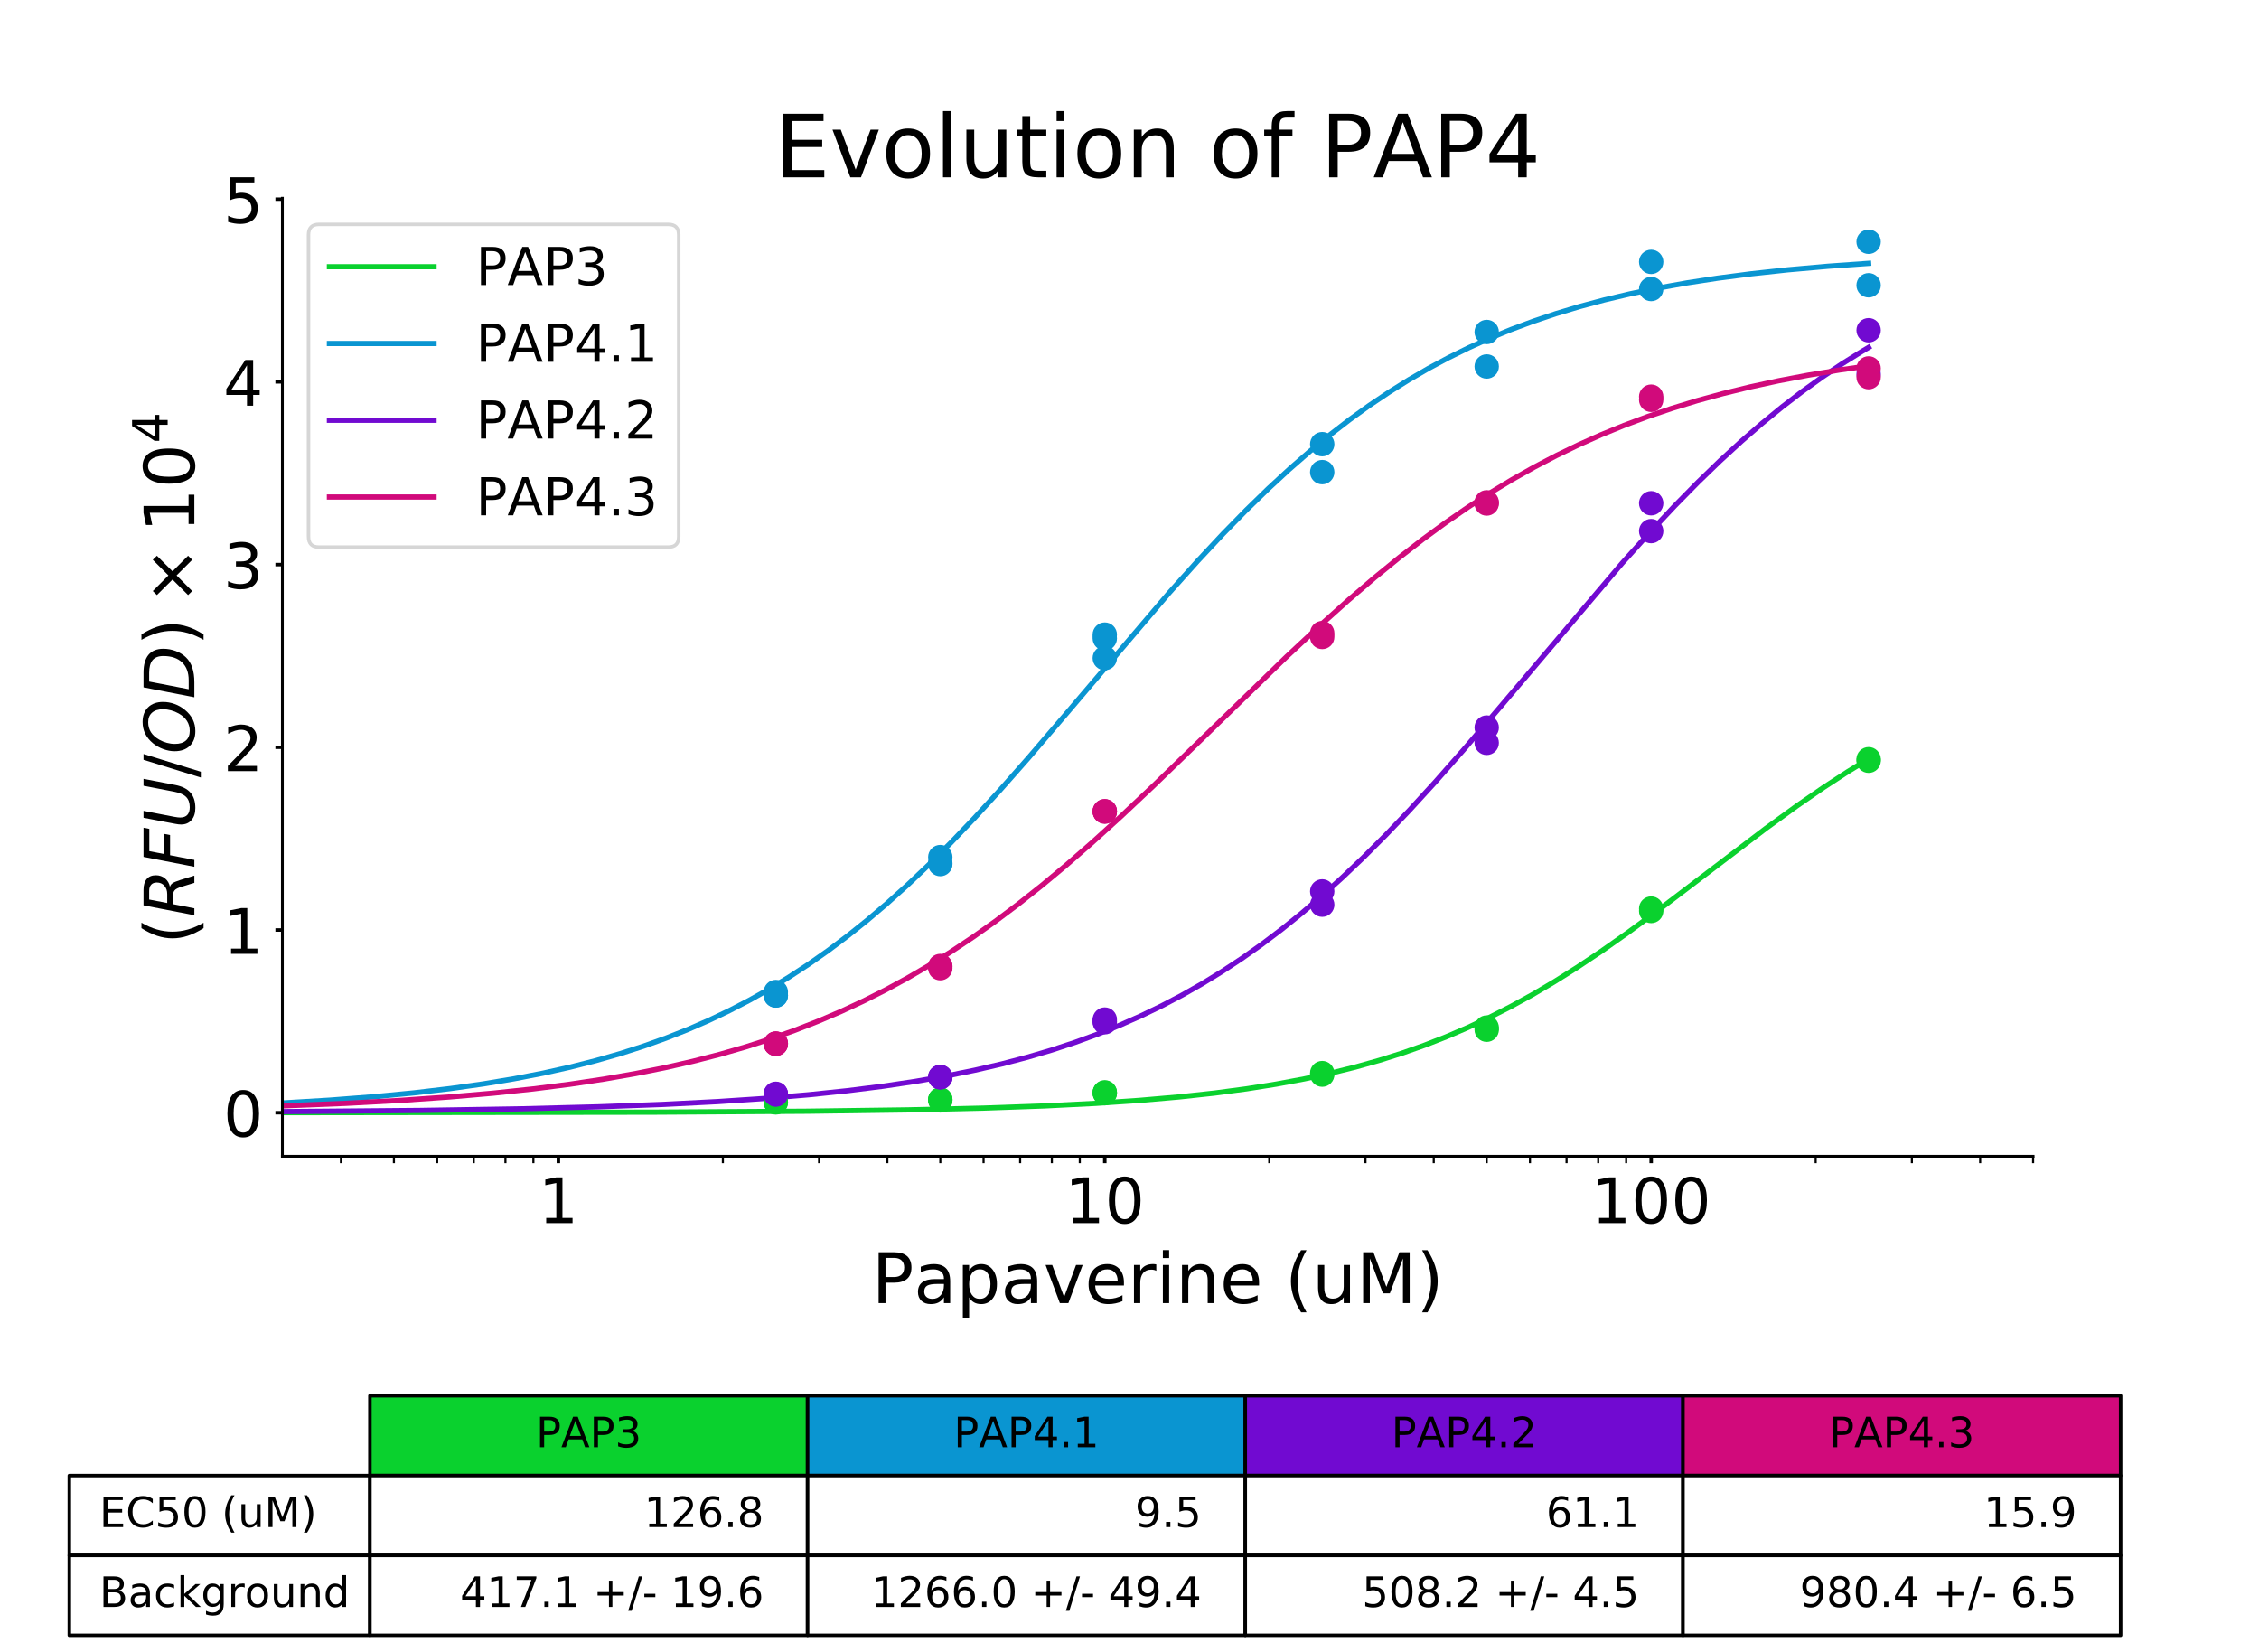 <?xml version="1.0" encoding="utf-8" standalone="no"?>
<!DOCTYPE svg PUBLIC "-//W3C//DTD SVG 1.1//EN"
  "http://www.w3.org/Graphics/SVG/1.1/DTD/svg11.dtd">
<!-- Created with matplotlib (https://matplotlib.org/) -->
<svg height="473.76pt" version="1.1" viewBox="0 0 648 473.76" width="648pt" xmlns="http://www.w3.org/2000/svg" xmlns:xlink="http://www.w3.org/1999/xlink">
 <defs>
  <style type="text/css">
*{stroke-linecap:butt;stroke-linejoin:round;}
  </style>
 </defs>
 <g id="figure_1">
  <g id="patch_1">
   <path d="M 0 473.76 
L 648 473.76 
L 648 0 
L 0 0 
z
" style="fill:#ffffff;"/>
  </g>
  <g id="axes_1">
   <g id="patch_2">
    <path d="M 81 331.632 
L 583.2 331.632 
L 583.2 56.851 
L 81 56.851 
z
" style="fill:#ffffff;"/>
   </g>
   <g id="table_1">
    <g id="patch_3">
     <path d="M 106.11 423.226 
L 231.66 423.226 
L 231.66 400.327 
L 106.11 400.327 
z
" style="fill:#0ad12e;stroke:#000000;stroke-linejoin:miter;"/>
    </g>
    <g id="text_1">
     <!-- PAP3 -->
     <defs>
      <path d="M 19.672 64.797 
L 19.672 37.406 
L 32.078 37.406 
Q 38.969 37.406 42.719 40.969 
Q 46.484 44.531 46.484 51.125 
Q 46.484 57.672 42.719 61.234 
Q 38.969 64.797 32.078 64.797 
z
M 9.812 72.906 
L 32.078 72.906 
Q 44.344 72.906 50.609 67.359 
Q 56.891 61.812 56.891 51.125 
Q 56.891 40.328 50.609 34.812 
Q 44.344 29.297 32.078 29.297 
L 19.672 29.297 
L 19.672 0 
L 9.812 0 
z
" id="DejaVuSans-80"/>
      <path d="M 34.188 63.188 
L 20.797 26.906 
L 47.609 26.906 
z
M 28.609 72.906 
L 39.797 72.906 
L 67.578 0 
L 57.328 0 
L 50.688 18.703 
L 17.828 18.703 
L 11.188 0 
L 0.781 0 
z
" id="DejaVuSans-65"/>
      <path d="M 40.578 39.312 
Q 47.656 37.797 51.625 33 
Q 55.609 28.219 55.609 21.188 
Q 55.609 10.406 48.188 4.484 
Q 40.766 -1.422 27.094 -1.422 
Q 22.516 -1.422 17.656 -0.516 
Q 12.797 0.391 7.625 2.203 
L 7.625 11.719 
Q 11.719 9.328 16.594 8.109 
Q 21.484 6.891 26.812 6.891 
Q 36.078 6.891 40.938 10.547 
Q 45.797 14.203 45.797 21.188 
Q 45.797 27.641 41.281 31.266 
Q 36.766 34.906 28.719 34.906 
L 20.219 34.906 
L 20.219 43.016 
L 29.109 43.016 
Q 36.375 43.016 40.234 45.922 
Q 44.094 48.828 44.094 54.297 
Q 44.094 59.906 40.109 62.906 
Q 36.141 65.922 28.719 65.922 
Q 24.656 65.922 20.016 65.031 
Q 15.375 64.156 9.812 62.312 
L 9.812 71.094 
Q 15.438 72.656 20.344 73.438 
Q 25.25 74.219 29.594 74.219 
Q 40.828 74.219 47.359 69.109 
Q 53.906 64.016 53.906 55.328 
Q 53.906 49.266 50.438 45.094 
Q 46.969 40.922 40.578 39.312 
z
" id="DejaVuSans-51"/>
     </defs>
     <g transform="translate(153.733 415.088)scale(0.12 -0.12)">
      <use xlink:href="#DejaVuSans-80"/>
      <use x="60.209" xlink:href="#DejaVuSans-65"/>
      <use x="128.617" xlink:href="#DejaVuSans-80"/>
      <use x="188.92" xlink:href="#DejaVuSans-51"/>
     </g>
    </g>
    <g id="patch_4">
     <path d="M 231.66 423.226 
L 357.21 423.226 
L 357.21 400.327 
L 231.66 400.327 
z
" style="fill:#0a95d1;stroke:#000000;stroke-linejoin:miter;"/>
    </g>
    <g id="text_2">
     <!-- PAP4.1 -->
     <defs>
      <path d="M 37.797 64.312 
L 12.891 25.391 
L 37.797 25.391 
z
M 35.203 72.906 
L 47.609 72.906 
L 47.609 25.391 
L 58.016 25.391 
L 58.016 17.188 
L 47.609 17.188 
L 47.609 0 
L 37.797 0 
L 37.797 17.188 
L 4.891 17.188 
L 4.891 26.703 
z
" id="DejaVuSans-52"/>
      <path d="M 10.688 12.406 
L 21 12.406 
L 21 0 
L 10.688 0 
z
" id="DejaVuSans-46"/>
      <path d="M 12.406 8.297 
L 28.516 8.297 
L 28.516 63.922 
L 10.984 60.406 
L 10.984 69.391 
L 28.422 72.906 
L 38.281 72.906 
L 38.281 8.297 
L 54.391 8.297 
L 54.391 0 
L 12.406 0 
z
" id="DejaVuSans-49"/>
     </defs>
     <g transform="translate(273.559 415.088)scale(0.12 -0.12)">
      <use xlink:href="#DejaVuSans-80"/>
      <use x="60.209" xlink:href="#DejaVuSans-65"/>
      <use x="128.617" xlink:href="#DejaVuSans-80"/>
      <use x="188.92" xlink:href="#DejaVuSans-52"/>
      <use x="252.543" xlink:href="#DejaVuSans-46"/>
      <use x="284.33" xlink:href="#DejaVuSans-49"/>
     </g>
    </g>
    <g id="patch_5">
     <path d="M 357.21 423.226 
L 482.76 423.226 
L 482.76 400.327 
L 357.21 400.327 
z
" style="fill:#710ad1;stroke:#000000;stroke-linejoin:miter;"/>
    </g>
    <g id="text_3">
     <!-- PAP4.2 -->
     <defs>
      <path d="M 19.188 8.297 
L 53.609 8.297 
L 53.609 0 
L 7.328 0 
L 7.328 8.297 
Q 12.938 14.109 22.625 23.891 
Q 32.328 33.688 34.812 36.531 
Q 39.547 41.844 41.422 45.531 
Q 43.312 49.219 43.312 52.781 
Q 43.312 58.594 39.234 62.25 
Q 35.156 65.922 28.609 65.922 
Q 23.969 65.922 18.812 64.312 
Q 13.672 62.703 7.812 59.422 
L 7.812 69.391 
Q 13.766 71.781 18.938 73 
Q 24.125 74.219 28.422 74.219 
Q 39.75 74.219 46.484 68.547 
Q 53.219 62.891 53.219 53.422 
Q 53.219 48.922 51.531 44.891 
Q 49.859 40.875 45.406 35.406 
Q 44.188 33.984 37.641 27.219 
Q 31.109 20.453 19.188 8.297 
z
" id="DejaVuSans-50"/>
     </defs>
     <g transform="translate(399.109 415.088)scale(0.12 -0.12)">
      <use xlink:href="#DejaVuSans-80"/>
      <use x="60.209" xlink:href="#DejaVuSans-65"/>
      <use x="128.617" xlink:href="#DejaVuSans-80"/>
      <use x="188.92" xlink:href="#DejaVuSans-52"/>
      <use x="252.543" xlink:href="#DejaVuSans-46"/>
      <use x="284.33" xlink:href="#DejaVuSans-50"/>
     </g>
    </g>
    <g id="patch_6">
     <path d="M 482.76 423.226 
L 608.31 423.226 
L 608.31 400.327 
L 482.76 400.327 
z
" style="fill:#d10a7b;stroke:#000000;stroke-linejoin:miter;"/>
    </g>
    <g id="text_4">
     <!-- PAP4.3 -->
     <g transform="translate(524.659 415.088)scale(0.12 -0.12)">
      <use xlink:href="#DejaVuSans-80"/>
      <use x="60.209" xlink:href="#DejaVuSans-65"/>
      <use x="128.617" xlink:href="#DejaVuSans-80"/>
      <use x="188.92" xlink:href="#DejaVuSans-52"/>
      <use x="252.543" xlink:href="#DejaVuSans-46"/>
      <use x="284.33" xlink:href="#DejaVuSans-51"/>
     </g>
    </g>
    <g id="patch_7">
     <path d="M 19.888 446.124 
L 106.11 446.124 
L 106.11 423.226 
L 19.888 423.226 
z
" style="fill:#ffffff;stroke:#000000;stroke-linejoin:miter;"/>
    </g>
    <g id="text_5">
     <!-- EC50 (uM) -->
     <defs>
      <path d="M 9.812 72.906 
L 55.906 72.906 
L 55.906 64.594 
L 19.672 64.594 
L 19.672 43.016 
L 54.391 43.016 
L 54.391 34.719 
L 19.672 34.719 
L 19.672 8.297 
L 56.781 8.297 
L 56.781 0 
L 9.812 0 
z
" id="DejaVuSans-69"/>
      <path d="M 64.406 67.281 
L 64.406 56.891 
Q 59.422 61.531 53.781 63.812 
Q 48.141 66.109 41.797 66.109 
Q 29.297 66.109 22.656 58.469 
Q 16.016 50.828 16.016 36.375 
Q 16.016 21.969 22.656 14.328 
Q 29.297 6.688 41.797 6.688 
Q 48.141 6.688 53.781 8.984 
Q 59.422 11.281 64.406 15.922 
L 64.406 5.609 
Q 59.234 2.094 53.438 0.328 
Q 47.656 -1.422 41.219 -1.422 
Q 24.656 -1.422 15.125 8.703 
Q 5.609 18.844 5.609 36.375 
Q 5.609 53.953 15.125 64.078 
Q 24.656 74.219 41.219 74.219 
Q 47.75 74.219 53.531 72.484 
Q 59.328 70.75 64.406 67.281 
z
" id="DejaVuSans-67"/>
      <path d="M 10.797 72.906 
L 49.516 72.906 
L 49.516 64.594 
L 19.828 64.594 
L 19.828 46.734 
Q 21.969 47.469 24.109 47.828 
Q 26.266 48.188 28.422 48.188 
Q 40.625 48.188 47.75 41.5 
Q 54.891 34.812 54.891 23.391 
Q 54.891 11.625 47.562 5.094 
Q 40.234 -1.422 26.906 -1.422 
Q 22.312 -1.422 17.547 -0.641 
Q 12.797 0.141 7.719 1.703 
L 7.719 11.625 
Q 12.109 9.234 16.797 8.062 
Q 21.484 6.891 26.703 6.891 
Q 35.156 6.891 40.078 11.328 
Q 45.016 15.766 45.016 23.391 
Q 45.016 31 40.078 35.438 
Q 35.156 39.891 26.703 39.891 
Q 22.75 39.891 18.812 39.016 
Q 14.891 38.141 10.797 36.281 
z
" id="DejaVuSans-53"/>
      <path d="M 31.781 66.406 
Q 24.172 66.406 20.328 58.906 
Q 16.5 51.422 16.5 36.375 
Q 16.5 21.391 20.328 13.891 
Q 24.172 6.391 31.781 6.391 
Q 39.453 6.391 43.281 13.891 
Q 47.125 21.391 47.125 36.375 
Q 47.125 51.422 43.281 58.906 
Q 39.453 66.406 31.781 66.406 
z
M 31.781 74.219 
Q 44.047 74.219 50.516 64.516 
Q 56.984 54.828 56.984 36.375 
Q 56.984 17.969 50.516 8.266 
Q 44.047 -1.422 31.781 -1.422 
Q 19.531 -1.422 13.062 8.266 
Q 6.594 17.969 6.594 36.375 
Q 6.594 54.828 13.062 64.516 
Q 19.531 74.219 31.781 74.219 
z
" id="DejaVuSans-48"/>
      <path id="DejaVuSans-32"/>
      <path d="M 31 75.875 
Q 24.469 64.656 21.281 53.656 
Q 18.109 42.672 18.109 31.391 
Q 18.109 20.125 21.312 9.062 
Q 24.516 -2 31 -13.188 
L 23.188 -13.188 
Q 15.875 -1.703 12.234 9.375 
Q 8.594 20.453 8.594 31.391 
Q 8.594 42.281 12.203 53.312 
Q 15.828 64.359 23.188 75.875 
z
" id="DejaVuSans-40"/>
      <path d="M 8.5 21.578 
L 8.5 54.688 
L 17.484 54.688 
L 17.484 21.922 
Q 17.484 14.156 20.5 10.266 
Q 23.531 6.391 29.594 6.391 
Q 36.859 6.391 41.078 11.031 
Q 45.312 15.672 45.312 23.688 
L 45.312 54.688 
L 54.297 54.688 
L 54.297 0 
L 45.312 0 
L 45.312 8.406 
Q 42.047 3.422 37.719 1 
Q 33.406 -1.422 27.688 -1.422 
Q 18.266 -1.422 13.375 4.438 
Q 8.5 10.297 8.5 21.578 
z
M 31.109 56 
z
" id="DejaVuSans-117"/>
      <path d="M 9.812 72.906 
L 24.516 72.906 
L 43.109 23.297 
L 61.812 72.906 
L 76.516 72.906 
L 76.516 0 
L 66.891 0 
L 66.891 64.016 
L 48.094 14.016 
L 38.188 14.016 
L 19.391 64.016 
L 19.391 0 
L 9.812 0 
z
" id="DejaVuSans-77"/>
      <path d="M 8.016 75.875 
L 15.828 75.875 
Q 23.141 64.359 26.781 53.312 
Q 30.422 42.281 30.422 31.391 
Q 30.422 20.453 26.781 9.375 
Q 23.141 -1.703 15.828 -13.188 
L 8.016 -13.188 
Q 14.5 -2 17.703 9.062 
Q 20.906 20.125 20.906 31.391 
Q 20.906 42.672 17.703 53.656 
Q 14.5 64.656 8.016 75.875 
z
" id="DejaVuSans-41"/>
     </defs>
     <g transform="translate(28.51 437.986)scale(0.12 -0.12)">
      <use xlink:href="#DejaVuSans-69"/>
      <use x="63.184" xlink:href="#DejaVuSans-67"/>
      <use x="133.008" xlink:href="#DejaVuSans-53"/>
      <use x="196.631" xlink:href="#DejaVuSans-48"/>
      <use x="260.254" xlink:href="#DejaVuSans-32"/>
      <use x="292.041" xlink:href="#DejaVuSans-40"/>
      <use x="331.055" xlink:href="#DejaVuSans-117"/>
      <use x="394.434" xlink:href="#DejaVuSans-77"/>
      <use x="480.713" xlink:href="#DejaVuSans-41"/>
     </g>
    </g>
    <g id="patch_8">
     <path d="M 106.11 446.124 
L 231.66 446.124 
L 231.66 423.226 
L 106.11 423.226 
z
" style="fill:#ffffff;stroke:#000000;stroke-linejoin:miter;"/>
    </g>
    <g id="text_6">
     <!-- 126.8 -->
     <defs>
      <path d="M 33.016 40.375 
Q 26.375 40.375 22.484 35.828 
Q 18.609 31.297 18.609 23.391 
Q 18.609 15.531 22.484 10.953 
Q 26.375 6.391 33.016 6.391 
Q 39.656 6.391 43.531 10.953 
Q 47.406 15.531 47.406 23.391 
Q 47.406 31.297 43.531 35.828 
Q 39.656 40.375 33.016 40.375 
z
M 52.594 71.297 
L 52.594 62.312 
Q 48.875 64.062 45.094 64.984 
Q 41.312 65.922 37.594 65.922 
Q 27.828 65.922 22.672 59.328 
Q 17.531 52.734 16.797 39.406 
Q 19.672 43.656 24.016 45.922 
Q 28.375 48.188 33.594 48.188 
Q 44.578 48.188 50.953 41.516 
Q 57.328 34.859 57.328 23.391 
Q 57.328 12.156 50.688 5.359 
Q 44.047 -1.422 33.016 -1.422 
Q 20.359 -1.422 13.672 8.266 
Q 6.984 17.969 6.984 36.375 
Q 6.984 53.656 15.188 63.938 
Q 23.391 74.219 37.203 74.219 
Q 40.922 74.219 44.703 73.484 
Q 48.484 72.75 52.594 71.297 
z
" id="DejaVuSans-54"/>
      <path d="M 31.781 34.625 
Q 24.75 34.625 20.719 30.859 
Q 16.703 27.094 16.703 20.516 
Q 16.703 13.922 20.719 10.156 
Q 24.75 6.391 31.781 6.391 
Q 38.812 6.391 42.859 10.172 
Q 46.922 13.969 46.922 20.516 
Q 46.922 27.094 42.891 30.859 
Q 38.875 34.625 31.781 34.625 
z
M 21.922 38.812 
Q 15.578 40.375 12.031 44.719 
Q 8.5 49.078 8.5 55.328 
Q 8.5 64.062 14.719 69.141 
Q 20.953 74.219 31.781 74.219 
Q 42.672 74.219 48.875 69.141 
Q 55.078 64.062 55.078 55.328 
Q 55.078 49.078 51.531 44.719 
Q 48 40.375 41.703 38.812 
Q 48.828 37.156 52.797 32.312 
Q 56.781 27.484 56.781 20.516 
Q 56.781 9.906 50.312 4.234 
Q 43.844 -1.422 31.781 -1.422 
Q 19.734 -1.422 13.25 4.234 
Q 6.781 9.906 6.781 20.516 
Q 6.781 27.484 10.781 32.312 
Q 14.797 37.156 21.922 38.812 
z
M 18.312 54.391 
Q 18.312 48.734 21.844 45.562 
Q 25.391 42.391 31.781 42.391 
Q 38.141 42.391 41.719 45.562 
Q 45.312 48.734 45.312 54.391 
Q 45.312 60.062 41.719 63.234 
Q 38.141 66.406 31.781 66.406 
Q 25.391 66.406 21.844 63.234 
Q 18.312 60.062 18.312 54.391 
z
" id="DejaVuSans-56"/>
     </defs>
     <g transform="translate(184.751 437.986)scale(0.12 -0.12)">
      <use xlink:href="#DejaVuSans-49"/>
      <use x="63.623" xlink:href="#DejaVuSans-50"/>
      <use x="127.246" xlink:href="#DejaVuSans-54"/>
      <use x="190.869" xlink:href="#DejaVuSans-46"/>
      <use x="222.656" xlink:href="#DejaVuSans-56"/>
     </g>
    </g>
    <g id="patch_9">
     <path d="M 231.66 446.124 
L 357.21 446.124 
L 357.21 423.226 
L 231.66 423.226 
z
" style="fill:#ffffff;stroke:#000000;stroke-linejoin:miter;"/>
    </g>
    <g id="text_7">
     <!-- 9.5 -->
     <defs>
      <path d="M 10.984 1.516 
L 10.984 10.5 
Q 14.703 8.734 18.5 7.812 
Q 22.312 6.891 25.984 6.891 
Q 35.75 6.891 40.891 13.453 
Q 46.047 20.016 46.781 33.406 
Q 43.953 29.203 39.594 26.953 
Q 35.25 24.703 29.984 24.703 
Q 19.047 24.703 12.672 31.312 
Q 6.297 37.938 6.297 49.422 
Q 6.297 60.641 12.938 67.422 
Q 19.578 74.219 30.609 74.219 
Q 43.266 74.219 49.922 64.516 
Q 56.594 54.828 56.594 36.375 
Q 56.594 19.141 48.406 8.859 
Q 40.234 -1.422 26.422 -1.422 
Q 22.703 -1.422 18.891 -0.688 
Q 15.094 0.047 10.984 1.516 
z
M 30.609 32.422 
Q 37.25 32.422 41.125 36.953 
Q 45.016 41.5 45.016 49.422 
Q 45.016 57.281 41.125 61.844 
Q 37.25 66.406 30.609 66.406 
Q 23.969 66.406 20.094 61.844 
Q 16.219 57.281 16.219 49.422 
Q 16.219 41.5 20.094 36.953 
Q 23.969 32.422 30.609 32.422 
z
" id="DejaVuSans-57"/>
     </defs>
     <g transform="translate(325.571 437.986)scale(0.12 -0.12)">
      <use xlink:href="#DejaVuSans-57"/>
      <use x="63.623" xlink:href="#DejaVuSans-46"/>
      <use x="95.41" xlink:href="#DejaVuSans-53"/>
     </g>
    </g>
    <g id="patch_10">
     <path d="M 357.21 446.124 
L 482.76 446.124 
L 482.76 423.226 
L 357.21 423.226 
z
" style="fill:#ffffff;stroke:#000000;stroke-linejoin:miter;"/>
    </g>
    <g id="text_8">
     <!-- 61.1 -->
     <g transform="translate(443.486 437.986)scale(0.12 -0.12)">
      <use xlink:href="#DejaVuSans-54"/>
      <use x="63.623" xlink:href="#DejaVuSans-49"/>
      <use x="127.246" xlink:href="#DejaVuSans-46"/>
      <use x="159.033" xlink:href="#DejaVuSans-49"/>
     </g>
    </g>
    <g id="patch_11">
     <path d="M 482.76 446.124 
L 608.31 446.124 
L 608.31 423.226 
L 482.76 423.226 
z
" style="fill:#ffffff;stroke:#000000;stroke-linejoin:miter;"/>
    </g>
    <g id="text_9">
     <!-- 15.9 -->
     <g transform="translate(569.036 437.986)scale(0.12 -0.12)">
      <use xlink:href="#DejaVuSans-49"/>
      <use x="63.623" xlink:href="#DejaVuSans-53"/>
      <use x="127.246" xlink:href="#DejaVuSans-46"/>
      <use x="159.033" xlink:href="#DejaVuSans-57"/>
     </g>
    </g>
    <g id="patch_12">
     <path d="M 19.888 469.022 
L 106.11 469.022 
L 106.11 446.124 
L 19.888 446.124 
z
" style="fill:#ffffff;stroke:#000000;stroke-linejoin:miter;"/>
    </g>
    <g id="text_10">
     <!-- Background -->
     <defs>
      <path d="M 19.672 34.812 
L 19.672 8.109 
L 35.5 8.109 
Q 43.453 8.109 47.281 11.406 
Q 51.125 14.703 51.125 21.484 
Q 51.125 28.328 47.281 31.562 
Q 43.453 34.812 35.5 34.812 
z
M 19.672 64.797 
L 19.672 42.828 
L 34.281 42.828 
Q 41.5 42.828 45.031 45.531 
Q 48.578 48.25 48.578 53.812 
Q 48.578 59.328 45.031 62.062 
Q 41.5 64.797 34.281 64.797 
z
M 9.812 72.906 
L 35.016 72.906 
Q 46.297 72.906 52.391 68.219 
Q 58.5 63.531 58.5 54.891 
Q 58.5 48.188 55.375 44.234 
Q 52.25 40.281 46.188 39.312 
Q 53.469 37.75 57.5 32.781 
Q 61.531 27.828 61.531 20.406 
Q 61.531 10.641 54.891 5.312 
Q 48.25 0 35.984 0 
L 9.812 0 
z
" id="DejaVuSans-66"/>
      <path d="M 34.281 27.484 
Q 23.391 27.484 19.188 25 
Q 14.984 22.516 14.984 16.5 
Q 14.984 11.719 18.141 8.906 
Q 21.297 6.109 26.703 6.109 
Q 34.188 6.109 38.703 11.406 
Q 43.219 16.703 43.219 25.484 
L 43.219 27.484 
z
M 52.203 31.203 
L 52.203 0 
L 43.219 0 
L 43.219 8.297 
Q 40.141 3.328 35.547 0.953 
Q 30.953 -1.422 24.312 -1.422 
Q 15.922 -1.422 10.953 3.297 
Q 6 8.016 6 15.922 
Q 6 25.141 12.172 29.828 
Q 18.359 34.516 30.609 34.516 
L 43.219 34.516 
L 43.219 35.406 
Q 43.219 41.609 39.141 45 
Q 35.062 48.391 27.688 48.391 
Q 23 48.391 18.547 47.266 
Q 14.109 46.141 10.016 43.891 
L 10.016 52.203 
Q 14.938 54.109 19.578 55.047 
Q 24.219 56 28.609 56 
Q 40.484 56 46.344 49.844 
Q 52.203 43.703 52.203 31.203 
z
" id="DejaVuSans-97"/>
      <path d="M 48.781 52.594 
L 48.781 44.188 
Q 44.969 46.297 41.141 47.344 
Q 37.312 48.391 33.406 48.391 
Q 24.656 48.391 19.812 42.844 
Q 14.984 37.312 14.984 27.297 
Q 14.984 17.281 19.812 11.734 
Q 24.656 6.203 33.406 6.203 
Q 37.312 6.203 41.141 7.25 
Q 44.969 8.297 48.781 10.406 
L 48.781 2.094 
Q 45.016 0.344 40.984 -0.531 
Q 36.969 -1.422 32.422 -1.422 
Q 20.062 -1.422 12.781 6.344 
Q 5.516 14.109 5.516 27.297 
Q 5.516 40.672 12.859 48.328 
Q 20.219 56 33.016 56 
Q 37.156 56 41.109 55.141 
Q 45.062 54.297 48.781 52.594 
z
" id="DejaVuSans-99"/>
      <path d="M 9.078 75.984 
L 18.109 75.984 
L 18.109 31.109 
L 44.922 54.688 
L 56.391 54.688 
L 27.391 29.109 
L 57.625 0 
L 45.906 0 
L 18.109 26.703 
L 18.109 0 
L 9.078 0 
z
" id="DejaVuSans-107"/>
      <path d="M 45.406 27.984 
Q 45.406 37.75 41.375 43.109 
Q 37.359 48.484 30.078 48.484 
Q 22.859 48.484 18.828 43.109 
Q 14.797 37.75 14.797 27.984 
Q 14.797 18.266 18.828 12.891 
Q 22.859 7.516 30.078 7.516 
Q 37.359 7.516 41.375 12.891 
Q 45.406 18.266 45.406 27.984 
z
M 54.391 6.781 
Q 54.391 -7.172 48.188 -13.984 
Q 42 -20.797 29.203 -20.797 
Q 24.469 -20.797 20.266 -20.094 
Q 16.062 -19.391 12.109 -17.922 
L 12.109 -9.188 
Q 16.062 -11.328 19.922 -12.344 
Q 23.781 -13.375 27.781 -13.375 
Q 36.625 -13.375 41.016 -8.766 
Q 45.406 -4.156 45.406 5.172 
L 45.406 9.625 
Q 42.625 4.781 38.281 2.391 
Q 33.938 0 27.875 0 
Q 17.828 0 11.672 7.656 
Q 5.516 15.328 5.516 27.984 
Q 5.516 40.672 11.672 48.328 
Q 17.828 56 27.875 56 
Q 33.938 56 38.281 53.609 
Q 42.625 51.219 45.406 46.391 
L 45.406 54.688 
L 54.391 54.688 
z
" id="DejaVuSans-103"/>
      <path d="M 41.109 46.297 
Q 39.594 47.172 37.812 47.578 
Q 36.031 48 33.891 48 
Q 26.266 48 22.188 43.047 
Q 18.109 38.094 18.109 28.812 
L 18.109 0 
L 9.078 0 
L 9.078 54.688 
L 18.109 54.688 
L 18.109 46.188 
Q 20.953 51.172 25.484 53.578 
Q 30.031 56 36.531 56 
Q 37.453 56 38.578 55.875 
Q 39.703 55.766 41.062 55.516 
z
" id="DejaVuSans-114"/>
      <path d="M 30.609 48.391 
Q 23.391 48.391 19.188 42.75 
Q 14.984 37.109 14.984 27.297 
Q 14.984 17.484 19.156 11.844 
Q 23.344 6.203 30.609 6.203 
Q 37.797 6.203 41.984 11.859 
Q 46.188 17.531 46.188 27.297 
Q 46.188 37.016 41.984 42.703 
Q 37.797 48.391 30.609 48.391 
z
M 30.609 56 
Q 42.328 56 49.016 48.375 
Q 55.719 40.766 55.719 27.297 
Q 55.719 13.875 49.016 6.219 
Q 42.328 -1.422 30.609 -1.422 
Q 18.844 -1.422 12.172 6.219 
Q 5.516 13.875 5.516 27.297 
Q 5.516 40.766 12.172 48.375 
Q 18.844 56 30.609 56 
z
" id="DejaVuSans-111"/>
      <path d="M 54.891 33.016 
L 54.891 0 
L 45.906 0 
L 45.906 32.719 
Q 45.906 40.484 42.875 44.328 
Q 39.844 48.188 33.797 48.188 
Q 26.516 48.188 22.312 43.547 
Q 18.109 38.922 18.109 30.906 
L 18.109 0 
L 9.078 0 
L 9.078 54.688 
L 18.109 54.688 
L 18.109 46.188 
Q 21.344 51.125 25.703 53.562 
Q 30.078 56 35.797 56 
Q 45.219 56 50.047 50.172 
Q 54.891 44.344 54.891 33.016 
z
" id="DejaVuSans-110"/>
      <path d="M 45.406 46.391 
L 45.406 75.984 
L 54.391 75.984 
L 54.391 0 
L 45.406 0 
L 45.406 8.203 
Q 42.578 3.328 38.25 0.953 
Q 33.938 -1.422 27.875 -1.422 
Q 17.969 -1.422 11.734 6.484 
Q 5.516 14.406 5.516 27.297 
Q 5.516 40.188 11.734 48.094 
Q 17.969 56 27.875 56 
Q 33.938 56 38.25 53.625 
Q 42.578 51.266 45.406 46.391 
z
M 14.797 27.297 
Q 14.797 17.391 18.875 11.75 
Q 22.953 6.109 30.078 6.109 
Q 37.203 6.109 41.297 11.75 
Q 45.406 17.391 45.406 27.297 
Q 45.406 37.203 41.297 42.844 
Q 37.203 48.484 30.078 48.484 
Q 22.953 48.484 18.875 42.844 
Q 14.797 37.203 14.797 27.297 
z
" id="DejaVuSans-100"/>
     </defs>
     <g transform="translate(28.51 460.884)scale(0.12 -0.12)">
      <use xlink:href="#DejaVuSans-66"/>
      <use x="68.604" xlink:href="#DejaVuSans-97"/>
      <use x="129.883" xlink:href="#DejaVuSans-99"/>
      <use x="184.863" xlink:href="#DejaVuSans-107"/>
      <use x="242.773" xlink:href="#DejaVuSans-103"/>
      <use x="306.25" xlink:href="#DejaVuSans-114"/>
      <use x="347.332" xlink:href="#DejaVuSans-111"/>
      <use x="408.514" xlink:href="#DejaVuSans-117"/>
      <use x="471.893" xlink:href="#DejaVuSans-110"/>
      <use x="535.271" xlink:href="#DejaVuSans-100"/>
     </g>
    </g>
    <g id="patch_13">
     <path d="M 106.11 469.022 
L 231.66 469.022 
L 231.66 446.124 
L 106.11 446.124 
z
" style="fill:#ffffff;stroke:#000000;stroke-linejoin:miter;"/>
    </g>
    <g id="text_11">
     <!-- 417.1 +/- 19.6 -->
     <defs>
      <path d="M 8.203 72.906 
L 55.078 72.906 
L 55.078 68.703 
L 28.609 0 
L 18.312 0 
L 43.219 64.594 
L 8.203 64.594 
z
" id="DejaVuSans-55"/>
      <path d="M 46 62.703 
L 46 35.5 
L 73.188 35.5 
L 73.188 27.203 
L 46 27.203 
L 46 0 
L 37.797 0 
L 37.797 27.203 
L 10.594 27.203 
L 10.594 35.5 
L 37.797 35.5 
L 37.797 62.703 
z
" id="DejaVuSans-43"/>
      <path d="M 25.391 72.906 
L 33.688 72.906 
L 8.297 -9.281 
L 0 -9.281 
z
" id="DejaVuSans-47"/>
      <path d="M 4.891 31.391 
L 31.203 31.391 
L 31.203 23.391 
L 4.891 23.391 
z
" id="DejaVuSans-45"/>
     </defs>
     <g transform="translate(131.977 460.884)scale(0.12 -0.12)">
      <use xlink:href="#DejaVuSans-52"/>
      <use x="63.623" xlink:href="#DejaVuSans-49"/>
      <use x="127.246" xlink:href="#DejaVuSans-55"/>
      <use x="190.869" xlink:href="#DejaVuSans-46"/>
      <use x="222.656" xlink:href="#DejaVuSans-49"/>
      <use x="286.279" xlink:href="#DejaVuSans-32"/>
      <use x="318.066" xlink:href="#DejaVuSans-43"/>
      <use x="401.855" xlink:href="#DejaVuSans-47"/>
      <use x="435.547" xlink:href="#DejaVuSans-45"/>
      <use x="471.631" xlink:href="#DejaVuSans-32"/>
      <use x="503.418" xlink:href="#DejaVuSans-49"/>
      <use x="567.041" xlink:href="#DejaVuSans-57"/>
      <use x="630.664" xlink:href="#DejaVuSans-46"/>
      <use x="662.451" xlink:href="#DejaVuSans-54"/>
     </g>
    </g>
    <g id="patch_14">
     <path d="M 231.66 469.022 
L 357.21 469.022 
L 357.21 446.124 
L 231.66 446.124 
z
" style="fill:#ffffff;stroke:#000000;stroke-linejoin:miter;"/>
    </g>
    <g id="text_12">
     <!-- 1266.0 +/- 49.4 -->
     <g transform="translate(249.893 460.884)scale(0.12 -0.12)">
      <use xlink:href="#DejaVuSans-49"/>
      <use x="63.623" xlink:href="#DejaVuSans-50"/>
      <use x="127.246" xlink:href="#DejaVuSans-54"/>
      <use x="190.869" xlink:href="#DejaVuSans-54"/>
      <use x="254.492" xlink:href="#DejaVuSans-46"/>
      <use x="286.279" xlink:href="#DejaVuSans-48"/>
      <use x="349.902" xlink:href="#DejaVuSans-32"/>
      <use x="381.689" xlink:href="#DejaVuSans-43"/>
      <use x="465.479" xlink:href="#DejaVuSans-47"/>
      <use x="499.17" xlink:href="#DejaVuSans-45"/>
      <use x="535.254" xlink:href="#DejaVuSans-32"/>
      <use x="567.041" xlink:href="#DejaVuSans-52"/>
      <use x="630.664" xlink:href="#DejaVuSans-57"/>
      <use x="694.287" xlink:href="#DejaVuSans-46"/>
      <use x="726.074" xlink:href="#DejaVuSans-52"/>
     </g>
    </g>
    <g id="patch_15">
     <path d="M 357.21 469.022 
L 482.76 469.022 
L 482.76 446.124 
L 357.21 446.124 
z
" style="fill:#ffffff;stroke:#000000;stroke-linejoin:miter;"/>
    </g>
    <g id="text_13">
     <!-- 508.2 +/- 4.5 -->
     <g transform="translate(390.712 460.884)scale(0.12 -0.12)">
      <use xlink:href="#DejaVuSans-53"/>
      <use x="63.623" xlink:href="#DejaVuSans-48"/>
      <use x="127.246" xlink:href="#DejaVuSans-56"/>
      <use x="190.869" xlink:href="#DejaVuSans-46"/>
      <use x="222.656" xlink:href="#DejaVuSans-50"/>
      <use x="286.279" xlink:href="#DejaVuSans-32"/>
      <use x="318.066" xlink:href="#DejaVuSans-43"/>
      <use x="401.855" xlink:href="#DejaVuSans-47"/>
      <use x="435.547" xlink:href="#DejaVuSans-45"/>
      <use x="471.631" xlink:href="#DejaVuSans-32"/>
      <use x="503.418" xlink:href="#DejaVuSans-52"/>
      <use x="567.041" xlink:href="#DejaVuSans-46"/>
      <use x="598.828" xlink:href="#DejaVuSans-53"/>
     </g>
    </g>
    <g id="patch_16">
     <path d="M 482.76 469.022 
L 608.31 469.022 
L 608.31 446.124 
L 482.76 446.124 
z
" style="fill:#ffffff;stroke:#000000;stroke-linejoin:miter;"/>
    </g>
    <g id="text_14">
     <!-- 980.4 +/- 6.5 -->
     <g transform="translate(516.263 460.884)scale(0.12 -0.12)">
      <use xlink:href="#DejaVuSans-57"/>
      <use x="63.623" xlink:href="#DejaVuSans-56"/>
      <use x="127.246" xlink:href="#DejaVuSans-48"/>
      <use x="190.869" xlink:href="#DejaVuSans-46"/>
      <use x="222.656" xlink:href="#DejaVuSans-52"/>
      <use x="286.279" xlink:href="#DejaVuSans-32"/>
      <use x="318.066" xlink:href="#DejaVuSans-43"/>
      <use x="401.855" xlink:href="#DejaVuSans-47"/>
      <use x="435.547" xlink:href="#DejaVuSans-45"/>
      <use x="471.631" xlink:href="#DejaVuSans-32"/>
      <use x="503.418" xlink:href="#DejaVuSans-54"/>
      <use x="567.041" xlink:href="#DejaVuSans-46"/>
      <use x="598.828" xlink:href="#DejaVuSans-53"/>
     </g>
    </g>
   </g>
   <g id="matplotlib.axis_1">
    <g id="xtick_1">
     <g id="line2d_1">
      <defs>
       <path d="M 0 0 
L 0 2 
" id="m35779becdc" style="stroke:#000000;"/>
      </defs>
      <g>
       <use style="stroke:#000000;" x="160.175" xlink:href="#m35779becdc" y="331.632"/>
      </g>
     </g>
     <g id="text_15">
      <!-- 1 -->
      <g transform="translate(154.449 350.809)scale(0.18 -0.18)">
       <use xlink:href="#DejaVuSans-49"/>
      </g>
     </g>
    </g>
    <g id="xtick_2">
     <g id="line2d_2">
      <g>
       <use style="stroke:#000000;" x="316.911" xlink:href="#m35779becdc" y="331.632"/>
      </g>
     </g>
     <g id="text_16">
      <!-- 10 -->
      <g transform="translate(305.458 350.809)scale(0.18 -0.18)">
       <use xlink:href="#DejaVuSans-49"/>
       <use x="63.623" xlink:href="#DejaVuSans-48"/>
      </g>
     </g>
    </g>
    <g id="xtick_3">
     <g id="line2d_3">
      <g>
       <use style="stroke:#000000;" x="473.646" xlink:href="#m35779becdc" y="331.632"/>
      </g>
     </g>
     <g id="text_17">
      <!-- 100 -->
      <g transform="translate(456.468 350.809)scale(0.18 -0.18)">
       <use xlink:href="#DejaVuSans-49"/>
       <use x="63.623" xlink:href="#DejaVuSans-48"/>
       <use x="127.246" xlink:href="#DejaVuSans-48"/>
      </g>
     </g>
    </g>
    <g id="xtick_4">
     <g id="line2d_4">
      <defs>
       <path d="M 0 0 
L 0 2 
" id="m20bf09fa02" style="stroke:#000000;stroke-width:0.6;"/>
      </defs>
      <g>
       <use style="stroke:#000000;stroke-width:0.6;" x="97.804" xlink:href="#m20bf09fa02" y="331.632"/>
      </g>
     </g>
    </g>
    <g id="xtick_5">
     <g id="line2d_5">
      <g>
       <use style="stroke:#000000;stroke-width:0.6;" x="112.993" xlink:href="#m20bf09fa02" y="331.632"/>
      </g>
     </g>
    </g>
    <g id="xtick_6">
     <g id="line2d_6">
      <g>
       <use style="stroke:#000000;stroke-width:0.6;" x="125.403" xlink:href="#m20bf09fa02" y="331.632"/>
      </g>
     </g>
    </g>
    <g id="xtick_7">
     <g id="line2d_7">
      <g>
       <use style="stroke:#000000;stroke-width:0.6;" x="135.896" xlink:href="#m20bf09fa02" y="331.632"/>
      </g>
     </g>
    </g>
    <g id="xtick_8">
     <g id="line2d_8">
      <g>
       <use style="stroke:#000000;stroke-width:0.6;" x="144.986" xlink:href="#m20bf09fa02" y="331.632"/>
      </g>
     </g>
    </g>
    <g id="xtick_9">
     <g id="line2d_9">
      <g>
       <use style="stroke:#000000;stroke-width:0.6;" x="153.003" xlink:href="#m20bf09fa02" y="331.632"/>
      </g>
     </g>
    </g>
    <g id="xtick_10">
     <g id="line2d_10">
      <g>
       <use style="stroke:#000000;stroke-width:0.6;" x="207.357" xlink:href="#m20bf09fa02" y="331.632"/>
      </g>
     </g>
    </g>
    <g id="xtick_11">
     <g id="line2d_11">
      <g>
       <use style="stroke:#000000;stroke-width:0.6;" x="234.957" xlink:href="#m20bf09fa02" y="331.632"/>
      </g>
     </g>
    </g>
    <g id="xtick_12">
     <g id="line2d_12">
      <g>
       <use style="stroke:#000000;stroke-width:0.6;" x="254.539" xlink:href="#m20bf09fa02" y="331.632"/>
      </g>
     </g>
    </g>
    <g id="xtick_13">
     <g id="line2d_13">
      <g>
       <use style="stroke:#000000;stroke-width:0.6;" x="269.729" xlink:href="#m20bf09fa02" y="331.632"/>
      </g>
     </g>
    </g>
    <g id="xtick_14">
     <g id="line2d_14">
      <g>
       <use style="stroke:#000000;stroke-width:0.6;" x="282.139" xlink:href="#m20bf09fa02" y="331.632"/>
      </g>
     </g>
    </g>
    <g id="xtick_15">
     <g id="line2d_15">
      <g>
       <use style="stroke:#000000;stroke-width:0.6;" x="292.632" xlink:href="#m20bf09fa02" y="331.632"/>
      </g>
     </g>
    </g>
    <g id="xtick_16">
     <g id="line2d_16">
      <g>
       <use style="stroke:#000000;stroke-width:0.6;" x="301.721" xlink:href="#m20bf09fa02" y="331.632"/>
      </g>
     </g>
    </g>
    <g id="xtick_17">
     <g id="line2d_17">
      <g>
       <use style="stroke:#000000;stroke-width:0.6;" x="309.739" xlink:href="#m20bf09fa02" y="331.632"/>
      </g>
     </g>
    </g>
    <g id="xtick_18">
     <g id="line2d_18">
      <g>
       <use style="stroke:#000000;stroke-width:0.6;" x="364.093" xlink:href="#m20bf09fa02" y="331.632"/>
      </g>
     </g>
    </g>
    <g id="xtick_19">
     <g id="line2d_19">
      <g>
       <use style="stroke:#000000;stroke-width:0.6;" x="391.693" xlink:href="#m20bf09fa02" y="331.632"/>
      </g>
     </g>
    </g>
    <g id="xtick_20">
     <g id="line2d_20">
      <g>
       <use style="stroke:#000000;stroke-width:0.6;" x="411.275" xlink:href="#m20bf09fa02" y="331.632"/>
      </g>
     </g>
    </g>
    <g id="xtick_21">
     <g id="line2d_21">
      <g>
       <use style="stroke:#000000;stroke-width:0.6;" x="426.464" xlink:href="#m20bf09fa02" y="331.632"/>
      </g>
     </g>
    </g>
    <g id="xtick_22">
     <g id="line2d_22">
      <g>
       <use style="stroke:#000000;stroke-width:0.6;" x="438.875" xlink:href="#m20bf09fa02" y="331.632"/>
      </g>
     </g>
    </g>
    <g id="xtick_23">
     <g id="line2d_23">
      <g>
       <use style="stroke:#000000;stroke-width:0.6;" x="449.368" xlink:href="#m20bf09fa02" y="331.632"/>
      </g>
     </g>
    </g>
    <g id="xtick_24">
     <g id="line2d_24">
      <g>
       <use style="stroke:#000000;stroke-width:0.6;" x="458.457" xlink:href="#m20bf09fa02" y="331.632"/>
      </g>
     </g>
    </g>
    <g id="xtick_25">
     <g id="line2d_25">
      <g>
       <use style="stroke:#000000;stroke-width:0.6;" x="466.475" xlink:href="#m20bf09fa02" y="331.632"/>
      </g>
     </g>
    </g>
    <g id="xtick_26">
     <g id="line2d_26">
      <g>
       <use style="stroke:#000000;stroke-width:0.6;" x="520.829" xlink:href="#m20bf09fa02" y="331.632"/>
      </g>
     </g>
    </g>
    <g id="xtick_27">
     <g id="line2d_27">
      <g>
       <use style="stroke:#000000;stroke-width:0.6;" x="548.428" xlink:href="#m20bf09fa02" y="331.632"/>
      </g>
     </g>
    </g>
    <g id="xtick_28">
     <g id="line2d_28">
      <g>
       <use style="stroke:#000000;stroke-width:0.6;" x="568.011" xlink:href="#m20bf09fa02" y="331.632"/>
      </g>
     </g>
    </g>
    <g id="xtick_29">
     <g id="line2d_29">
      <g>
       <use style="stroke:#000000;stroke-width:0.6;" x="583.2" xlink:href="#m20bf09fa02" y="331.632"/>
      </g>
     </g>
    </g>
    <g id="text_18">
     <!-- Papaverine (uM) -->
     <defs>
      <path d="M 18.109 8.203 
L 18.109 -20.797 
L 9.078 -20.797 
L 9.078 54.688 
L 18.109 54.688 
L 18.109 46.391 
Q 20.953 51.266 25.266 53.625 
Q 29.594 56 35.594 56 
Q 45.562 56 51.781 48.094 
Q 58.016 40.188 58.016 27.297 
Q 58.016 14.406 51.781 6.484 
Q 45.562 -1.422 35.594 -1.422 
Q 29.594 -1.422 25.266 0.953 
Q 20.953 3.328 18.109 8.203 
z
M 48.688 27.297 
Q 48.688 37.203 44.609 42.844 
Q 40.531 48.484 33.406 48.484 
Q 26.266 48.484 22.188 42.844 
Q 18.109 37.203 18.109 27.297 
Q 18.109 17.391 22.188 11.75 
Q 26.266 6.109 33.406 6.109 
Q 40.531 6.109 44.609 11.75 
Q 48.688 17.391 48.688 27.297 
z
" id="DejaVuSans-112"/>
      <path d="M 2.984 54.688 
L 12.5 54.688 
L 29.594 8.797 
L 46.688 54.688 
L 56.203 54.688 
L 35.688 0 
L 23.484 0 
z
" id="DejaVuSans-118"/>
      <path d="M 56.203 29.594 
L 56.203 25.203 
L 14.891 25.203 
Q 15.484 15.922 20.484 11.062 
Q 25.484 6.203 34.422 6.203 
Q 39.594 6.203 44.453 7.469 
Q 49.312 8.734 54.109 11.281 
L 54.109 2.781 
Q 49.266 0.734 44.188 -0.344 
Q 39.109 -1.422 33.891 -1.422 
Q 20.797 -1.422 13.156 6.188 
Q 5.516 13.812 5.516 26.812 
Q 5.516 40.234 12.766 48.109 
Q 20.016 56 32.328 56 
Q 43.359 56 49.781 48.891 
Q 56.203 41.797 56.203 29.594 
z
M 47.219 32.234 
Q 47.125 39.594 43.094 43.984 
Q 39.062 48.391 32.422 48.391 
Q 24.906 48.391 20.391 44.141 
Q 15.875 39.891 15.188 32.172 
z
" id="DejaVuSans-101"/>
      <path d="M 9.422 54.688 
L 18.406 54.688 
L 18.406 0 
L 9.422 0 
z
M 9.422 75.984 
L 18.406 75.984 
L 18.406 64.594 
L 9.422 64.594 
z
" id="DejaVuSans-105"/>
     </defs>
     <g transform="translate(250.073 373.75)scale(0.2 -0.2)">
      <use xlink:href="#DejaVuSans-80"/>
      <use x="60.24" xlink:href="#DejaVuSans-97"/>
      <use x="121.52" xlink:href="#DejaVuSans-112"/>
      <use x="184.996" xlink:href="#DejaVuSans-97"/>
      <use x="246.275" xlink:href="#DejaVuSans-118"/>
      <use x="305.455" xlink:href="#DejaVuSans-101"/>
      <use x="366.979" xlink:href="#DejaVuSans-114"/>
      <use x="408.092" xlink:href="#DejaVuSans-105"/>
      <use x="435.875" xlink:href="#DejaVuSans-110"/>
      <use x="499.254" xlink:href="#DejaVuSans-101"/>
      <use x="560.777" xlink:href="#DejaVuSans-32"/>
      <use x="592.564" xlink:href="#DejaVuSans-40"/>
      <use x="631.578" xlink:href="#DejaVuSans-117"/>
      <use x="694.957" xlink:href="#DejaVuSans-77"/>
      <use x="781.236" xlink:href="#DejaVuSans-41"/>
     </g>
    </g>
   </g>
   <g id="matplotlib.axis_2">
    <g id="ytick_1">
     <g id="line2d_30">
      <defs>
       <path d="M 0 0 
L -2 0 
" id="m50814ca331" style="stroke:#000000;"/>
      </defs>
      <g>
       <use style="stroke:#000000;" x="81" xlink:href="#m50814ca331" y="319.142"/>
      </g>
     </g>
     <g id="text_19">
      <!-- 0 -->
      <g transform="translate(64.047 325.981)scale(0.18 -0.18)">
       <use xlink:href="#DejaVuSans-48"/>
      </g>
     </g>
    </g>
    <g id="ytick_2">
     <g id="line2d_31">
      <g>
       <use style="stroke:#000000;" x="81" xlink:href="#m50814ca331" y="266.737"/>
      </g>
     </g>
     <g id="text_20">
      <!-- 1 -->
      <g transform="translate(64.047 273.576)scale(0.18 -0.18)">
       <use xlink:href="#DejaVuSans-49"/>
      </g>
     </g>
    </g>
    <g id="ytick_3">
     <g id="line2d_32">
      <g>
       <use style="stroke:#000000;" x="81" xlink:href="#m50814ca331" y="214.333"/>
      </g>
     </g>
     <g id="text_21">
      <!-- 2 -->
      <g transform="translate(64.047 221.172)scale(0.18 -0.18)">
       <use xlink:href="#DejaVuSans-50"/>
      </g>
     </g>
    </g>
    <g id="ytick_4">
     <g id="line2d_33">
      <g>
       <use style="stroke:#000000;" x="81" xlink:href="#m50814ca331" y="161.928"/>
      </g>
     </g>
     <g id="text_22">
      <!-- 3 -->
      <g transform="translate(64.047 168.767)scale(0.18 -0.18)">
       <use xlink:href="#DejaVuSans-51"/>
      </g>
     </g>
    </g>
    <g id="ytick_5">
     <g id="line2d_34">
      <g>
       <use style="stroke:#000000;" x="81" xlink:href="#m50814ca331" y="109.524"/>
      </g>
     </g>
     <g id="text_23">
      <!-- 4 -->
      <g transform="translate(64.047 116.363)scale(0.18 -0.18)">
       <use xlink:href="#DejaVuSans-52"/>
      </g>
     </g>
    </g>
    <g id="ytick_6">
     <g id="line2d_35">
      <g>
       <use style="stroke:#000000;" x="81" xlink:href="#m50814ca331" y="57.119"/>
      </g>
     </g>
     <g id="text_24">
      <!-- 5 -->
      <g transform="translate(64.047 63.958)scale(0.18 -0.18)">
       <use xlink:href="#DejaVuSans-53"/>
      </g>
     </g>
    </g>
    <g id="text_25">
     <!-- $(RFU/OD) \times 10^4$ -->
     <defs>
      <path d="M 25.203 64.797 
L 20.219 38.922 
L 32.906 38.922 
Q 40.375 38.922 44.984 43.047 
Q 49.609 47.172 49.609 53.812 
Q 49.609 59.125 46.5 61.953 
Q 43.406 64.797 37.594 64.797 
z
M 43.312 35.016 
Q 46.438 34.281 48.516 31.391 
Q 50.594 28.516 53.328 19.922 
L 59.516 0 
L 49.125 0 
L 43.406 18.703 
Q 41.219 25.922 38.328 28.359 
Q 35.453 30.812 29.5 30.812 
L 18.609 30.812 
L 12.594 0 
L 2.688 0 
L 16.891 72.906 
L 39.109 72.906 
Q 49.219 72.906 54.609 68.328 
Q 60.016 63.766 60.016 55.172 
Q 60.016 47.562 55.422 41.984 
Q 50.828 36.422 43.312 35.016 
z
" id="DejaVuSans-Oblique-82"/>
      <path d="M 16.891 72.906 
L 58.688 72.906 
L 57.078 64.594 
L 25.094 64.594 
L 20.906 43.109 
L 49.812 43.109 
L 48.188 34.812 
L 19.281 34.812 
L 12.5 0 
L 2.688 0 
z
" id="DejaVuSans-Oblique-70"/>
      <path d="M 15.484 72.906 
L 25.391 72.906 
L 16.797 28.609 
Q 16.266 25.641 16.047 23.703 
Q 15.828 21.781 15.828 20.312 
Q 15.828 13.578 19.578 10.078 
Q 23.344 6.594 30.609 6.594 
Q 40.047 6.594 45.281 11.766 
Q 50.531 16.938 52.781 28.609 
L 61.375 72.906 
L 71.297 72.906 
L 62.5 27.391 
Q 59.625 12.641 51.562 5.609 
Q 43.5 -1.422 29.5 -1.422 
Q 18.562 -1.422 12.188 4.078 
Q 5.812 9.578 5.812 19 
Q 5.812 20.703 6.047 22.828 
Q 6.297 24.953 6.781 27.391 
z
" id="DejaVuSans-Oblique-85"/>
      <path d="M 45.609 66.219 
Q 37.5 66.219 31.297 62.281 
Q 25.094 58.344 20.516 50.297 
Q 17.578 45.172 16.031 39.406 
Q 14.5 33.641 14.5 27.781 
Q 14.5 17.625 19.359 12.109 
Q 24.219 6.594 33.109 6.594 
Q 41.109 6.594 47.375 10.562 
Q 53.656 14.547 58.109 22.406 
Q 61.078 27.688 62.641 33.469 
Q 64.203 39.266 64.203 45.016 
Q 64.203 55.125 59.312 60.672 
Q 54.438 66.219 45.609 66.219 
z
M 32.812 -1.422 
Q 19.391 -1.422 11.688 6.531 
Q 4 14.5 4 28.328 
Q 4 36.234 7 44.484 
Q 10.016 52.734 15.281 59.188 
Q 21.484 66.75 29.094 70.484 
Q 36.719 74.219 45.906 74.219 
Q 59.281 74.219 66.984 66.328 
Q 74.703 58.453 74.703 44.828 
Q 74.703 36.422 71.766 28.312 
Q 68.844 20.219 63.375 13.625 
Q 57.125 6 49.578 2.281 
Q 42.047 -1.422 32.812 -1.422 
z
" id="DejaVuSans-Oblique-79"/>
      <path d="M 16.891 72.906 
L 38.094 72.906 
Q 54.984 72.906 63.594 65.75 
Q 72.219 58.594 72.219 44.484 
Q 72.219 35.156 68.938 26.531 
Q 65.672 17.922 59.906 12.016 
Q 54.109 5.953 45.172 2.969 
Q 36.234 0 24.031 0 
L 2.688 0 
z
M 25.203 64.797 
L 14.203 8.109 
L 27.094 8.109 
Q 43.656 8.109 52.734 17.625 
Q 61.812 27.156 61.812 44.484 
Q 61.812 54.984 55.953 59.891 
Q 50.094 64.797 37.594 64.797 
z
" id="DejaVuSans-Oblique-68"/>
      <path d="M 70.125 53.719 
L 47.797 31.297 
L 70.125 8.984 
L 64.312 3.078 
L 41.891 25.484 
L 19.484 3.078 
L 13.719 8.984 
L 35.984 31.297 
L 13.719 53.719 
L 19.484 59.625 
L 41.891 37.203 
L 64.312 59.625 
z
" id="DejaVuSans-215"/>
     </defs>
     <g transform="translate(55.888 270.842)rotate(-90)scale(0.2 -0.2)">
      <use transform="translate(0 0.684)" xlink:href="#DejaVuSans-40"/>
      <use transform="translate(39.014 0.684)" xlink:href="#DejaVuSans-Oblique-82"/>
      <use transform="translate(108.496 0.684)" xlink:href="#DejaVuSans-Oblique-70"/>
      <use transform="translate(166.016 0.684)" xlink:href="#DejaVuSans-Oblique-85"/>
      <use transform="translate(239.209 0.684)" xlink:href="#DejaVuSans-47"/>
      <use transform="translate(272.9 0.684)" xlink:href="#DejaVuSans-Oblique-79"/>
      <use transform="translate(351.611 0.684)" xlink:href="#DejaVuSans-Oblique-68"/>
      <use transform="translate(428.613 0.684)" xlink:href="#DejaVuSans-41"/>
      <use transform="translate(487.109 0.684)" xlink:href="#DejaVuSans-215"/>
      <use transform="translate(590.381 0.684)" xlink:href="#DejaVuSans-49"/>
      <use transform="translate(654.004 0.684)" xlink:href="#DejaVuSans-48"/>
      <use transform="translate(718.584 38.966)scale(0.7)" xlink:href="#DejaVuSans-52"/>
     </g>
    </g>
   </g>
   <g id="line2d_36">
    <path clip-path="url(#pb65855fecd)" d="M 80.454 319.127 
L 187.32 318.98 
L 231.466 318.71 
L 260.367 318.322 
L 282.083 317.816 
L 299.561 317.193 
L 314.239 316.453 
L 326.956 315.594 
L 338.216 314.614 
L 348.349 313.513 
L 357.608 312.286 
L 366.163 310.93 
L 374.145 309.443 
L 381.664 307.818 
L 388.808 306.048 
L 395.644 304.126 
L 402.235 302.044 
L 408.634 299.789 
L 414.892 297.349 
L 421.059 294.706 
L 427.179 291.841 
L 433.308 288.726 
L 439.502 285.326 
L 445.833 281.596 
L 452.4 277.466 
L 459.345 272.831 
L 466.922 267.503 
L 475.684 261.059 
L 487.806 251.84 
L 506.56 237.587 
L 515.425 231.151 
L 523.024 225.902 
L 529.983 221.364 
L 536.018 217.658 
L 536.018 217.658 
" style="fill:none;stroke:#0ad12e;stroke-linecap:square;stroke-width:1.5;"/>
   </g>
   <g id="line2d_37">
    <path clip-path="url(#pb65855fecd)" d="M 80.454 316.382 
L 94.759 315.521 
L 107.318 314.55 
L 118.86 313.434 
L 129.263 312.205 
L 138.754 310.862 
L 147.492 309.406 
L 155.783 307.801 
L 163.497 306.082 
L 170.863 304.214 
L 177.904 302.198 
L 184.641 300.034 
L 191.097 297.727 
L 197.289 295.279 
L 203.327 292.656 
L 209.204 289.861 
L 214.996 286.861 
L 220.684 283.664 
L 226.321 280.241 
L 231.942 276.564 
L 237.518 272.651 
L 243.126 268.442 
L 248.772 263.926 
L 254.497 259.061 
L 260.367 253.78 
L 266.417 248.035 
L 272.758 241.703 
L 279.45 234.701 
L 286.719 226.768 
L 294.951 217.444 
L 305.205 205.474 
L 335.37 170.043 
L 343.563 160.898 
L 350.803 153.145 
L 357.487 146.307 
L 363.804 140.159 
L 369.874 134.558 
L 375.763 129.425 
L 381.526 124.694 
L 387.209 120.314 
L 392.852 116.245 
L 398.48 112.46 
L 404.123 108.932 
L 409.809 105.638 
L 415.562 102.563 
L 421.412 99.688 
L 427.381 97.002 
L 433.501 94.493 
L 439.805 92.149 
L 446.328 89.962 
L 453.107 87.925 
L 460.188 86.03 
L 467.625 84.272 
L 475.476 82.647 
L 483.816 81.149 
L 492.737 79.776 
L 502.351 78.524 
L 512.8 77.39 
L 524.273 76.372 
L 536.018 75.533 
L 536.018 75.533 
" style="fill:none;stroke:#0a95d1;stroke-linecap:square;stroke-width:1.5;"/>
   </g>
   <g id="line2d_38">
    <path clip-path="url(#pb65855fecd)" d="M 80.454 318.831 
L 120.403 318.488 
L 149.113 318.026 
L 171.586 317.449 
L 190.117 316.756 
L 205.896 315.949 
L 219.697 315.025 
L 232.001 313.984 
L 243.126 312.823 
L 253.295 311.542 
L 262.671 310.14 
L 271.41 308.61 
L 279.597 306.954 
L 287.326 305.166 
L 294.668 303.241 
L 301.68 301.174 
L 308.403 298.961 
L 314.891 296.592 
L 321.166 294.065 
L 327.263 291.37 
L 333.221 288.494 
L 339.069 285.425 
L 344.828 282.152 
L 350.533 278.653 
L 356.199 274.916 
L 361.862 270.914 
L 367.544 266.625 
L 373.273 262.019 
L 379.085 257.061 
L 385.03 251.694 
L 391.158 245.859 
L 397.544 239.468 
L 404.293 232.395 
L 411.586 224.423 
L 419.76 215.148 
L 429.699 203.52 
L 465.233 161.619 
L 473.207 152.759 
L 480.377 145.118 
L 487.052 138.326 
L 493.391 132.189 
L 499.496 126.586 
L 505.433 121.435 
L 511.257 116.675 
L 517.006 112.261 
L 522.716 108.156 
L 528.417 104.331 
L 534.136 100.761 
L 536.018 99.643 
L 536.018 99.643 
" style="fill:none;stroke:#710ad1;stroke-linecap:square;stroke-width:1.5;"/>
   </g>
   <g id="line2d_39">
    <path clip-path="url(#pb65855fecd)" d="M 80.454 317.197 
L 99.069 316.451 
L 115.006 315.591 
L 128.995 314.618 
L 141.495 313.531 
L 153.004 312.308 
L 163.497 310.97 
L 173.151 309.519 
L 182.223 307.934 
L 190.772 306.217 
L 198.849 304.371 
L 206.588 302.374 
L 214 300.233 
L 221.102 297.951 
L 227.975 295.512 
L 234.673 292.899 
L 241.239 290.1 
L 247.651 287.125 
L 253.985 283.942 
L 260.25 280.545 
L 266.524 276.889 
L 272.791 272.979 
L 279.095 268.783 
L 285.488 264.259 
L 292.022 259.361 
L 298.766 254.026 
L 305.809 248.168 
L 313.294 241.648 
L 321.469 234.227 
L 330.837 225.413 
L 343.09 213.556 
L 369.064 188.344 
L 378.578 179.477 
L 386.802 172.111 
L 394.319 165.672 
L 401.389 159.905 
L 408.159 154.667 
L 414.726 149.865 
L 421.154 145.438 
L 427.499 141.338 
L 433.798 137.53 
L 440.093 133.984 
L 446.415 130.678 
L 452.798 127.589 
L 459.274 124.704 
L 465.871 122.007 
L 472.625 119.488 
L 479.572 117.134 
L 486.75 114.938 
L 494.202 112.891 
L 501.977 110.988 
L 510.132 109.222 
L 518.734 107.589 
L 527.863 106.085 
L 536.018 104.916 
L 536.018 104.916 
" style="fill:none;stroke:#d10a7b;stroke-linecap:square;stroke-width:1.5;"/>
   </g>
   <g id="line2d_40">
    <defs>
     <path d="M 0 3 
C 0.796 3 1.559 2.684 2.121 2.121 
C 2.684 1.559 3 0.796 3 0 
C 3 -0.796 2.684 -1.559 2.121 -2.121 
C 1.559 -2.684 0.796 -3 0 -3 
C -0.796 -3 -1.559 -2.684 -2.121 -2.121 
C -2.684 -1.559 -3 -0.796 -3 0 
C -3 0.796 -2.684 1.559 -2.121 2.121 
C -1.559 2.684 -0.796 3 0 3 
z
" id="m9bc31f9743" style="stroke:#0ad12e;"/>
    </defs>
    <g clip-path="url(#pb65855fecd)">
     <use style="fill:#0ad12e;stroke:#0ad12e;" x="-1" xlink:href="#m9bc31f9743" y="316.108"/>
     <use style="fill:#0ad12e;stroke:#0ad12e;" x="222.546" xlink:href="#m9bc31f9743" y="316.107"/>
     <use style="fill:#0ad12e;stroke:#0ad12e;" x="269.729" xlink:href="#m9bc31f9743" y="315.342"/>
     <use style="fill:#0ad12e;stroke:#0ad12e;" x="316.911" xlink:href="#m9bc31f9743" y="313.298"/>
     <use style="fill:#0ad12e;stroke:#0ad12e;" x="379.282" xlink:href="#m9bc31f9743" y="307.782"/>
     <use style="fill:#0ad12e;stroke:#0ad12e;" x="426.464" xlink:href="#m9bc31f9743" y="294.711"/>
     <use style="fill:#0ad12e;stroke:#0ad12e;" x="473.646" xlink:href="#m9bc31f9743" y="260.593"/>
     <use style="fill:#0ad12e;stroke:#0ad12e;" x="536.018" xlink:href="#m9bc31f9743" y="218.19"/>
    </g>
   </g>
   <g id="line2d_41">
    <g clip-path="url(#pb65855fecd)">
     <use style="fill:#0ad12e;stroke:#0ad12e;" x="-1" xlink:href="#m9bc31f9743" y="316.178"/>
     <use style="fill:#0ad12e;stroke:#0ad12e;" x="222.546" xlink:href="#m9bc31f9743" y="316.177"/>
     <use style="fill:#0ad12e;stroke:#0ad12e;" x="269.729" xlink:href="#m9bc31f9743" y="315.392"/>
     <use style="fill:#0ad12e;stroke:#0ad12e;" x="316.911" xlink:href="#m9bc31f9743" y="313.427"/>
     <use style="fill:#0ad12e;stroke:#0ad12e;" x="379.282" xlink:href="#m9bc31f9743" y="308.217"/>
     <use style="fill:#0ad12e;stroke:#0ad12e;" x="426.464" xlink:href="#m9bc31f9743" y="295.34"/>
     <use style="fill:#0ad12e;stroke:#0ad12e;" x="473.646" xlink:href="#m9bc31f9743" y="261.279"/>
     <use style="fill:#0ad12e;stroke:#0ad12e;" x="536.018" xlink:href="#m9bc31f9743" y="217.76"/>
    </g>
   </g>
   <g id="line2d_42">
    <g clip-path="url(#pb65855fecd)">
     <use style="fill:#0ad12e;stroke:#0ad12e;" x="269.729" xlink:href="#m9bc31f9743" y="315.609"/>
     <use style="fill:#0ad12e;stroke:#0ad12e;" x="316.911" xlink:href="#m9bc31f9743" y="313.544"/>
    </g>
   </g>
   <g id="line2d_43">
    <defs>
     <path d="M 0 3 
C 0.796 3 1.559 2.684 2.121 2.121 
C 2.684 1.559 3 0.796 3 0 
C 3 -0.796 2.684 -1.559 2.121 -2.121 
C 1.559 -2.684 0.796 -3 0 -3 
C -0.796 -3 -1.559 -2.684 -2.121 -2.121 
C -2.684 -1.559 -3 -0.796 -3 0 
C -3 0.796 -2.684 1.559 -2.121 2.121 
C -1.559 2.684 -0.796 3 0 3 
z
" id="mc34bf6e1e6" style="stroke:#0a95d1;"/>
    </defs>
    <g clip-path="url(#pb65855fecd)">
     <use style="fill:#0a95d1;stroke:#0a95d1;" x="-1" xlink:href="#mc34bf6e1e6" y="285.56"/>
     <use style="fill:#0a95d1;stroke:#0a95d1;" x="222.546" xlink:href="#mc34bf6e1e6" y="285.521"/>
     <use style="fill:#0a95d1;stroke:#0a95d1;" x="269.729" xlink:href="#mc34bf6e1e6" y="247.54"/>
     <use style="fill:#0a95d1;stroke:#0a95d1;" x="316.911" xlink:href="#mc34bf6e1e6" y="188.744"/>
     <use style="fill:#0a95d1;stroke:#0a95d1;" x="379.282" xlink:href="#mc34bf6e1e6" y="135.414"/>
     <use style="fill:#0a95d1;stroke:#0a95d1;" x="426.464" xlink:href="#mc34bf6e1e6" y="105.11"/>
     <use style="fill:#0a95d1;stroke:#0a95d1;" x="473.646" xlink:href="#mc34bf6e1e6" y="82.893"/>
     <use style="fill:#0a95d1;stroke:#0a95d1;" x="536.018" xlink:href="#mc34bf6e1e6" y="81.815"/>
    </g>
   </g>
   <g id="line2d_44">
    <g clip-path="url(#pb65855fecd)">
     <use style="fill:#0a95d1;stroke:#0a95d1;" x="-1" xlink:href="#mc34bf6e1e6" y="285.547"/>
     <use style="fill:#0a95d1;stroke:#0a95d1;" x="222.546" xlink:href="#mc34bf6e1e6" y="285.508"/>
     <use style="fill:#0a95d1;stroke:#0a95d1;" x="269.729" xlink:href="#mc34bf6e1e6" y="247.828"/>
     <use style="fill:#0a95d1;stroke:#0a95d1;" x="316.911" xlink:href="#mc34bf6e1e6" y="183.093"/>
     <use style="fill:#0a95d1;stroke:#0a95d1;" x="379.282" xlink:href="#mc34bf6e1e6" y="127.393"/>
     <use style="fill:#0a95d1;stroke:#0a95d1;" x="426.464" xlink:href="#mc34bf6e1e6" y="95.218"/>
     <use style="fill:#0a95d1;stroke:#0a95d1;" x="473.646" xlink:href="#mc34bf6e1e6" y="75.108"/>
     <use style="fill:#0a95d1;stroke:#0a95d1;" x="536.018" xlink:href="#mc34bf6e1e6" y="69.341"/>
    </g>
   </g>
   <g id="line2d_45">
    <g clip-path="url(#pb65855fecd)">
     <use style="fill:#0a95d1;stroke:#0a95d1;" x="-1" xlink:href="#mc34bf6e1e6" y="284.566"/>
     <use style="fill:#0a95d1;stroke:#0a95d1;" x="222.546" xlink:href="#mc34bf6e1e6" y="284.527"/>
     <use style="fill:#0a95d1;stroke:#0a95d1;" x="269.729" xlink:href="#mc34bf6e1e6" y="245.825"/>
     <use style="fill:#0a95d1;stroke:#0a95d1;" x="316.911" xlink:href="#mc34bf6e1e6" y="182.014"/>
    </g>
   </g>
   <g id="line2d_46">
    <defs>
     <path d="M 0 3 
C 0.796 3 1.559 2.684 2.121 2.121 
C 2.684 1.559 3 0.796 3 0 
C 3 -0.796 2.684 -1.559 2.121 -2.121 
C 1.559 -2.684 0.796 -3 0 -3 
C -0.796 -3 -1.559 -2.684 -2.121 -2.121 
C -2.684 -1.559 -3 -0.796 -3 0 
C -3 0.796 -2.684 1.559 -2.121 2.121 
C -1.559 2.684 -0.796 3 0 3 
z
" id="md3ff9c2c54" style="stroke:#710ad1;"/>
    </defs>
    <g clip-path="url(#pb65855fecd)">
     <use style="fill:#710ad1;stroke:#710ad1;" x="-1" xlink:href="#md3ff9c2c54" y="313.853"/>
     <use style="fill:#710ad1;stroke:#710ad1;" x="222.546" xlink:href="#md3ff9c2c54" y="313.849"/>
     <use style="fill:#710ad1;stroke:#710ad1;" x="269.729" xlink:href="#md3ff9c2c54" y="308.885"/>
     <use style="fill:#710ad1;stroke:#710ad1;" x="316.911" xlink:href="#md3ff9c2c54" y="293.193"/>
     <use style="fill:#710ad1;stroke:#710ad1;" x="379.282" xlink:href="#md3ff9c2c54" y="259.476"/>
     <use style="fill:#710ad1;stroke:#710ad1;" x="426.464" xlink:href="#md3ff9c2c54" y="213.059"/>
     <use style="fill:#710ad1;stroke:#710ad1;" x="473.646" xlink:href="#md3ff9c2c54" y="152.326"/>
     <use style="fill:#710ad1;stroke:#710ad1;" x="536.018" xlink:href="#md3ff9c2c54" y="107.261"/>
    </g>
   </g>
   <g id="line2d_47">
    <g clip-path="url(#pb65855fecd)">
     <use style="fill:#710ad1;stroke:#710ad1;" x="-1" xlink:href="#md3ff9c2c54" y="313.914"/>
     <use style="fill:#710ad1;stroke:#710ad1;" x="222.546" xlink:href="#md3ff9c2c54" y="313.91"/>
     <use style="fill:#710ad1;stroke:#710ad1;" x="269.729" xlink:href="#md3ff9c2c54" y="309.006"/>
     <use style="fill:#710ad1;stroke:#710ad1;" x="316.911" xlink:href="#md3ff9c2c54" y="292.423"/>
     <use style="fill:#710ad1;stroke:#710ad1;" x="379.282" xlink:href="#md3ff9c2c54" y="255.664"/>
     <use style="fill:#710ad1;stroke:#710ad1;" x="426.464" xlink:href="#md3ff9c2c54" y="208.667"/>
     <use style="fill:#710ad1;stroke:#710ad1;" x="473.646" xlink:href="#md3ff9c2c54" y="144.339"/>
     <use style="fill:#710ad1;stroke:#710ad1;" x="536.018" xlink:href="#md3ff9c2c54" y="94.716"/>
    </g>
   </g>
   <g id="line2d_48">
    <g clip-path="url(#pb65855fecd)">
     <use style="fill:#710ad1;stroke:#710ad1;" x="-1" xlink:href="#md3ff9c2c54" y="313.718"/>
     <use style="fill:#710ad1;stroke:#710ad1;" x="222.546" xlink:href="#md3ff9c2c54" y="313.714"/>
     <use style="fill:#710ad1;stroke:#710ad1;" x="269.729" xlink:href="#md3ff9c2c54" y="308.918"/>
     <use style="fill:#710ad1;stroke:#710ad1;" x="316.911" xlink:href="#md3ff9c2c54" y="292.903"/>
    </g>
   </g>
   <g id="line2d_49">
    <defs>
     <path d="M 0 3 
C 0.796 3 1.559 2.684 2.121 2.121 
C 2.684 1.559 3 0.796 3 0 
C 3 -0.796 2.684 -1.559 2.121 -2.121 
C 1.559 -2.684 0.796 -3 0 -3 
C -0.796 -3 -1.559 -2.684 -2.121 -2.121 
C -2.684 -1.559 -3 -0.796 -3 0 
C -3 0.796 -2.684 1.559 -2.121 2.121 
C -1.559 2.684 -0.796 3 0 3 
z
" id="m01a1008a28" style="stroke:#d10a7b;"/>
    </defs>
    <g clip-path="url(#pb65855fecd)">
     <use style="fill:#d10a7b;stroke:#d10a7b;" x="-1" xlink:href="#m01a1008a28" y="299.375"/>
     <use style="fill:#d10a7b;stroke:#d10a7b;" x="222.546" xlink:href="#m01a1008a28" y="299.355"/>
     <use style="fill:#d10a7b;stroke:#d10a7b;" x="269.729" xlink:href="#m01a1008a28" y="277.689"/>
     <use style="fill:#d10a7b;stroke:#d10a7b;" x="316.911" xlink:href="#m01a1008a28" y="232.704"/>
     <use style="fill:#d10a7b;stroke:#d10a7b;" x="379.282" xlink:href="#m01a1008a28" y="181.581"/>
     <use style="fill:#d10a7b;stroke:#d10a7b;" x="426.464" xlink:href="#m01a1008a28" y="144.413"/>
     <use style="fill:#d10a7b;stroke:#d10a7b;" x="473.646" xlink:href="#m01a1008a28" y="114.675"/>
     <use style="fill:#d10a7b;stroke:#d10a7b;" x="536.018" xlink:href="#m01a1008a28" y="105.667"/>
    </g>
   </g>
   <g id="line2d_50">
    <g clip-path="url(#pb65855fecd)">
     <use style="fill:#d10a7b;stroke:#d10a7b;" x="-1" xlink:href="#m01a1008a28" y="299.421"/>
     <use style="fill:#d10a7b;stroke:#d10a7b;" x="222.546" xlink:href="#m01a1008a28" y="299.4"/>
     <use style="fill:#d10a7b;stroke:#d10a7b;" x="269.729" xlink:href="#m01a1008a28" y="277.284"/>
     <use style="fill:#d10a7b;stroke:#d10a7b;" x="316.911" xlink:href="#m01a1008a28" y="232.674"/>
     <use style="fill:#d10a7b;stroke:#d10a7b;" x="379.282" xlink:href="#m01a1008a28" y="182.691"/>
     <use style="fill:#d10a7b;stroke:#d10a7b;" x="426.464" xlink:href="#m01a1008a28" y="144.071"/>
     <use style="fill:#d10a7b;stroke:#d10a7b;" x="473.646" xlink:href="#m01a1008a28" y="113.769"/>
     <use style="fill:#d10a7b;stroke:#d10a7b;" x="536.018" xlink:href="#m01a1008a28" y="108.17"/>
    </g>
   </g>
   <g id="line2d_51">
    <g clip-path="url(#pb65855fecd)">
     <use style="fill:#d10a7b;stroke:#d10a7b;" x="-1" xlink:href="#m01a1008a28" y="299.303"/>
     <use style="fill:#d10a7b;stroke:#d10a7b;" x="222.546" xlink:href="#m01a1008a28" y="299.283"/>
     <use style="fill:#d10a7b;stroke:#d10a7b;" x="269.729" xlink:href="#m01a1008a28" y="277.059"/>
     <use style="fill:#d10a7b;stroke:#d10a7b;" x="316.911" xlink:href="#m01a1008a28" y="232.795"/>
    </g>
   </g>
   <g id="patch_17">
    <path d="M 81 331.632 
L 81 56.851 
" style="fill:none;stroke:#000000;stroke-linecap:square;stroke-linejoin:miter;stroke-width:0.8;"/>
   </g>
   <g id="patch_18">
    <path d="M 81 331.632 
L 583.2 331.632 
" style="fill:none;stroke:#000000;stroke-linecap:square;stroke-linejoin:miter;stroke-width:0.8;"/>
   </g>
   <g id="text_26">
    <!-- Evolution of PAP4 -->
    <defs>
     <path d="M 9.422 75.984 
L 18.406 75.984 
L 18.406 0 
L 9.422 0 
z
" id="DejaVuSans-108"/>
     <path d="M 18.312 70.219 
L 18.312 54.688 
L 36.812 54.688 
L 36.812 47.703 
L 18.312 47.703 
L 18.312 18.016 
Q 18.312 11.328 20.141 9.422 
Q 21.969 7.516 27.594 7.516 
L 36.812 7.516 
L 36.812 0 
L 27.594 0 
Q 17.188 0 13.234 3.875 
Q 9.281 7.766 9.281 18.016 
L 9.281 47.703 
L 2.688 47.703 
L 2.688 54.688 
L 9.281 54.688 
L 9.281 70.219 
z
" id="DejaVuSans-116"/>
     <path d="M 37.109 75.984 
L 37.109 68.5 
L 28.516 68.5 
Q 23.688 68.5 21.797 66.547 
Q 19.922 64.594 19.922 59.516 
L 19.922 54.688 
L 34.719 54.688 
L 34.719 47.703 
L 19.922 47.703 
L 19.922 0 
L 10.891 0 
L 10.891 47.703 
L 2.297 47.703 
L 2.297 54.688 
L 10.891 54.688 
L 10.891 58.5 
Q 10.891 67.625 15.141 71.797 
Q 19.391 75.984 28.609 75.984 
z
" id="DejaVuSans-102"/>
    </defs>
    <g transform="translate(222.256 50.851)scale(0.25 -0.25)">
     <use xlink:href="#DejaVuSans-69"/>
     <use x="63.184" xlink:href="#DejaVuSans-118"/>
     <use x="122.363" xlink:href="#DejaVuSans-111"/>
     <use x="183.545" xlink:href="#DejaVuSans-108"/>
     <use x="211.328" xlink:href="#DejaVuSans-117"/>
     <use x="274.707" xlink:href="#DejaVuSans-116"/>
     <use x="313.916" xlink:href="#DejaVuSans-105"/>
     <use x="341.699" xlink:href="#DejaVuSans-111"/>
     <use x="402.881" xlink:href="#DejaVuSans-110"/>
     <use x="466.26" xlink:href="#DejaVuSans-32"/>
     <use x="498.047" xlink:href="#DejaVuSans-111"/>
     <use x="559.229" xlink:href="#DejaVuSans-102"/>
     <use x="594.434" xlink:href="#DejaVuSans-32"/>
     <use x="626.221" xlink:href="#DejaVuSans-80"/>
     <use x="686.43" xlink:href="#DejaVuSans-65"/>
     <use x="754.838" xlink:href="#DejaVuSans-80"/>
     <use x="815.141" xlink:href="#DejaVuSans-52"/>
    </g>
   </g>
   <g id="legend_1">
    <g id="patch_19">
     <path d="M 91.5 156.92 
L 191.691 156.92 
Q 194.691 156.92 194.691 153.92 
L 194.691 67.351 
Q 194.691 64.351 191.691 64.351 
L 91.5 64.351 
Q 88.5 64.351 88.5 67.351 
L 88.5 153.92 
Q 88.5 156.92 91.5 156.92 
z
" style="fill:#ffffff;opacity:0.8;stroke:#cccccc;stroke-linejoin:miter;"/>
    </g>
    <g id="line2d_52">
     <path d="M 94.5 76.499 
L 124.5 76.499 
" style="fill:none;stroke:#0ad12e;stroke-linecap:square;stroke-width:1.5;"/>
    </g>
    <g id="line2d_53"/>
    <g id="text_27">
     <!-- PAP3 -->
     <g transform="translate(136.5 81.749)scale(0.15 -0.15)">
      <use xlink:href="#DejaVuSans-80"/>
      <use x="60.209" xlink:href="#DejaVuSans-65"/>
      <use x="128.617" xlink:href="#DejaVuSans-80"/>
      <use x="188.92" xlink:href="#DejaVuSans-51"/>
     </g>
    </g>
    <g id="line2d_54">
     <path d="M 94.5 98.516 
L 124.5 98.516 
" style="fill:none;stroke:#0a95d1;stroke-linecap:square;stroke-width:1.5;"/>
    </g>
    <g id="line2d_55"/>
    <g id="text_28">
     <!-- PAP4.1 -->
     <g transform="translate(136.5 103.766)scale(0.15 -0.15)">
      <use xlink:href="#DejaVuSans-80"/>
      <use x="60.209" xlink:href="#DejaVuSans-65"/>
      <use x="128.617" xlink:href="#DejaVuSans-80"/>
      <use x="188.92" xlink:href="#DejaVuSans-52"/>
      <use x="252.543" xlink:href="#DejaVuSans-46"/>
      <use x="284.33" xlink:href="#DejaVuSans-49"/>
     </g>
    </g>
    <g id="line2d_56">
     <path d="M 94.5 120.533 
L 124.5 120.533 
" style="fill:none;stroke:#710ad1;stroke-linecap:square;stroke-width:1.5;"/>
    </g>
    <g id="line2d_57"/>
    <g id="text_29">
     <!-- PAP4.2 -->
     <g transform="translate(136.5 125.783)scale(0.15 -0.15)">
      <use xlink:href="#DejaVuSans-80"/>
      <use x="60.209" xlink:href="#DejaVuSans-65"/>
      <use x="128.617" xlink:href="#DejaVuSans-80"/>
      <use x="188.92" xlink:href="#DejaVuSans-52"/>
      <use x="252.543" xlink:href="#DejaVuSans-46"/>
      <use x="284.33" xlink:href="#DejaVuSans-50"/>
     </g>
    </g>
    <g id="line2d_58">
     <path d="M 94.5 142.55 
L 124.5 142.55 
" style="fill:none;stroke:#d10a7b;stroke-linecap:square;stroke-width:1.5;"/>
    </g>
    <g id="line2d_59"/>
    <g id="text_30">
     <!-- PAP4.3 -->
     <g transform="translate(136.5 147.8)scale(0.15 -0.15)">
      <use xlink:href="#DejaVuSans-80"/>
      <use x="60.209" xlink:href="#DejaVuSans-65"/>
      <use x="128.617" xlink:href="#DejaVuSans-80"/>
      <use x="188.92" xlink:href="#DejaVuSans-52"/>
      <use x="252.543" xlink:href="#DejaVuSans-46"/>
      <use x="284.33" xlink:href="#DejaVuSans-51"/>
     </g>
    </g>
   </g>
  </g>
 </g>
 <defs>
  <clipPath id="pb65855fecd">
   <rect height="274.781" width="502.2" x="81" y="56.851"/>
  </clipPath>
 </defs>
</svg>
